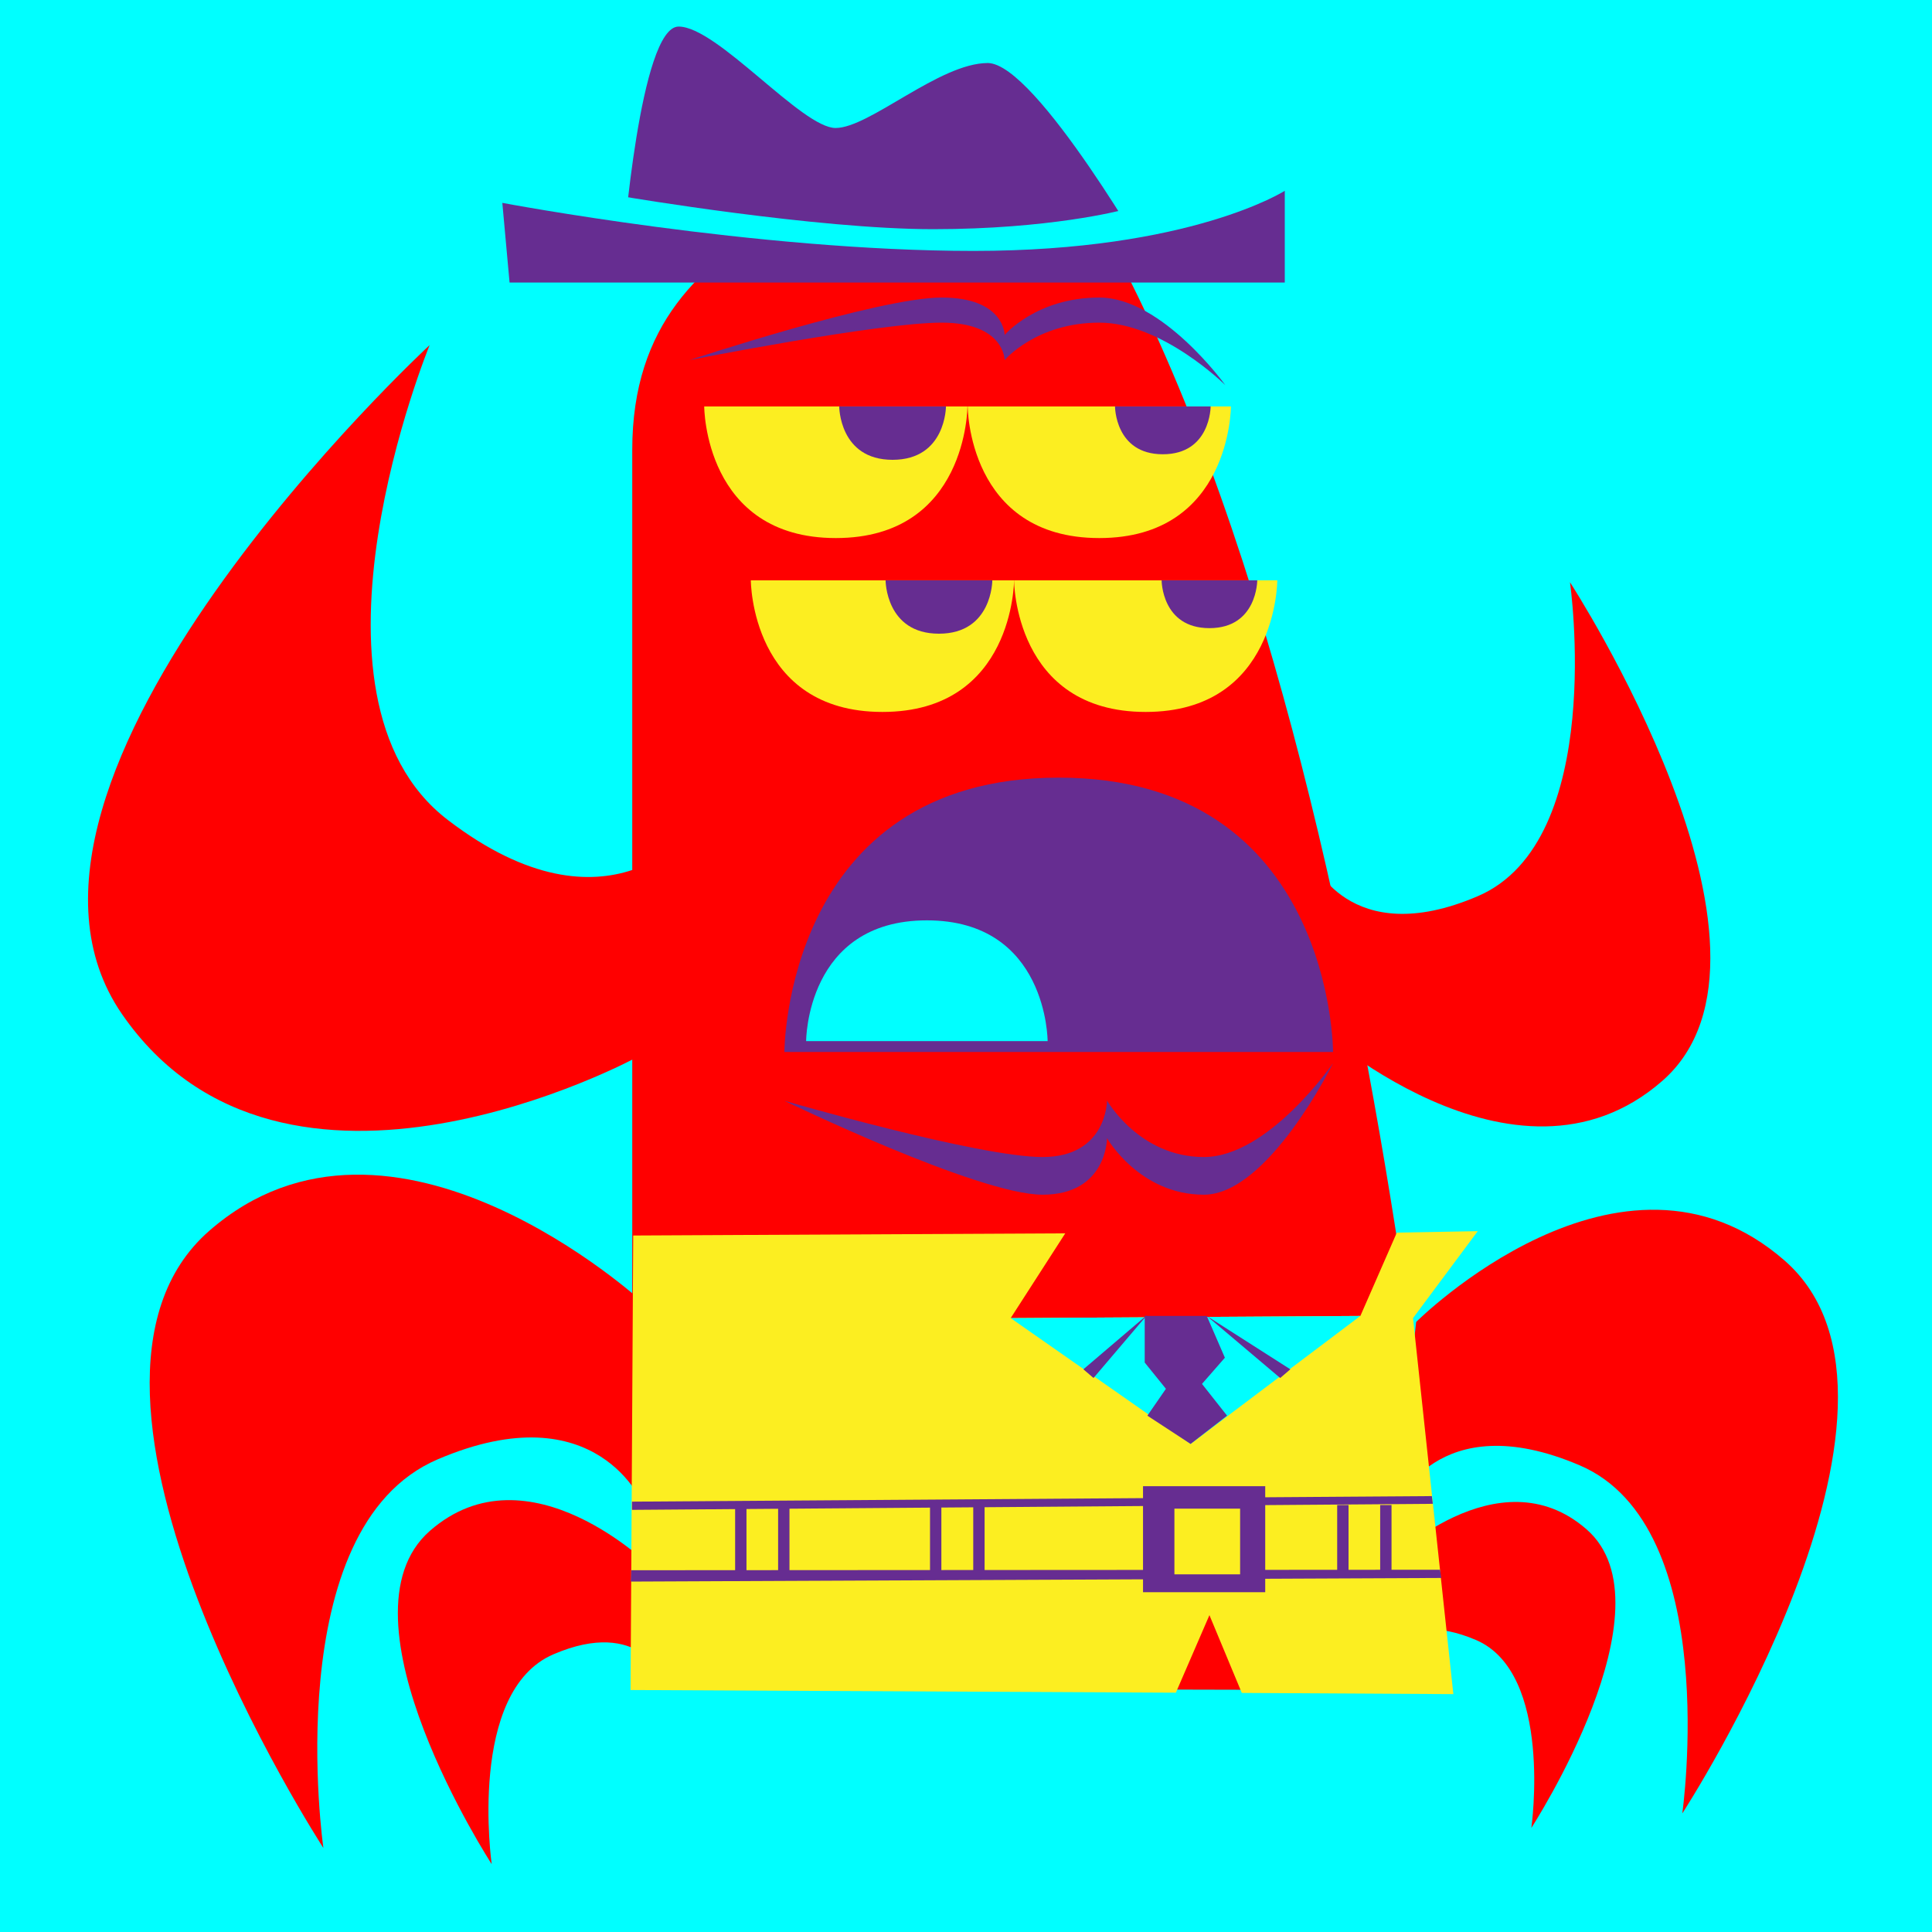 <?xml version="1.0" encoding="utf-8"?>
<!-- Generator: Adobe Illustrator 26.0.1, SVG Export Plug-In . SVG Version: 6.00 Build 0)  -->
<svg version="1.1" id="Layer_1" xmlns="http://www.w3.org/2000/svg" xmlns:xlink="http://www.w3.org/1999/xlink" x="0px" y="0px"
	 viewBox="0 0 800 800" style="enable-background:new 0 0 800 800;" xml:space="preserve">
<style type="text/css">
	.st0{fill:#00FFFF;}
	.st1{fill:#FF0000;}
	.st2{fill:#662D91;}
	.st3{fill:#FCEE21;}
</style>
<g id="Layer_2_00000062913949966627425780000003742623369880105111_">
	<rect class="st0" width="800" height="800"/>
</g>
<path class="st1" d="M287.7,342.5c0,0-35.2,48.4-102.3-3s-7.5-196.6-7.5-196.6s-194.4,179.9-127.4,277s213,18,213,18L287.7,342.5z"
	/>
<path class="st1" d="M543.1,355.8c0,0,15.3,38.2,68.8,15.3c53.5-22.9,38.2-130,38.2-130s99.4,153,38.2,206.5s-145.3-24-145.3-24
	L543.1,355.8z"/>
<path class="st1" d="M409,26.1c-32.8,61.3-147.2,55.6-147.2,160.2s0,512.8,0,512.8l338.8,0.8C600.6,700,566.5,201.5,409,26.1z"/>
<path class="st1" d="M577.9,623.8c0,0,17-42.4,76.3-17s42.4,144.1,42.4,144.1S806.8,581.4,739,522c-67.8-59.3-152.6,25.4-152.6,25.4
	L577.9,623.8z"/>
<path class="st1" d="M570,688.3c0,0,9.2-22.9,41.2-9.2s22.9,77.8,22.9,77.8s59.5-91.6,22.9-123.6S574.6,647,574.6,647L570,688.3z"/>
<path class="st1" d="M266.4,623.2c0,0-18.9-47.3-85.2-18.9s-47.3,160.9-47.3,160.9s-123-189.3-47.3-255.5s179.7,29.7,179.7,29.7
	L266.4,623.2z"/>
<path class="st1" d="M275.2,695.2c0,0-10.2-25.6-46-10.2c-35.8,15.3-25.6,86.9-25.6,86.9s-66.4-102.2-25.6-138
	c40.9-35.8,92,15.3,92,15.3L275.2,695.2z"/>
<path class="st2" d="M552,435.6c0,0,0-113.6-113.6-113.6S324.8,435.6,324.8,435.6H552z"/>
<path class="st0" d="M433.8,431.1c0,0,0-50-50-50s-50,50-50,50H433.8z"/>
<g>
	<path class="st3" d="M310.9,240.3c0,0,0,54.5,54.5,54.5s54.5-54.5,54.5-54.5L310.9,240.3L310.9,240.3z"/>
	<path class="st3" d="M419.9,240.3c0,0,0,54.5,54.5,54.5s54.5-54.5,54.5-54.5L419.9,240.3L419.9,240.3z"/>
	<path class="st2" d="M481,240.3c0,0,0,19.8,19.8,19.8s19.8-19.8,19.8-19.8H481z"/>
	<path class="st2" d="M366.7,240.3c0,0,0,22.1,22.1,22.1s22.1-22.1,22.1-22.1L366.7,240.3L366.7,240.3z"/>
</g>
<g>
	<path class="st3" d="M291.6,168.3c0,0,0,54.5,54.5,54.5s54.5-54.5,54.5-54.5H291.6z"/>
	<path class="st3" d="M400.7,168.3c0,0,0,54.5,54.5,54.5s54.5-54.5,54.5-54.5H400.7z"/>
	<path class="st2" d="M461.7,168.3c0,0,0,19.8,19.8,19.8s19.8-19.8,19.8-19.8H461.7z"/>
	<path class="st2" d="M347.5,168.3c0,0,0,22.1,22.1,22.1s22.1-22.1,22.1-22.1H347.5z"/>
</g>
<path class="st2" d="M324.8,455.8c0,0,80.2,38.9,106.9,38.9s26.7-23.4,26.7-23.4s13.4,23.4,40.1,23.4s53.5-54.5,53.5-54.5
	s-26.7,38.9-53.5,38.9s-40.1-23.4-40.1-23.4s0,23.4-26.7,23.4C405,479.1,324.8,455.8,324.8,455.8z"/>
<path class="st2" d="M285.5,149.1c0,0,78.3-25.9,104.4-25.9s26.1,15.5,26.1,15.5s13.1-15.5,39.2-15.5s52.2,36.3,52.2,36.3
	s-26.1-25.9-52.2-25.9S416,149.1,416,149.1s0-15.5-26.1-15.5S285.5,149.1,285.5,149.1z"/>
<path class="st2" d="M258,103c0,0,7-92,23-92s51,42,65,42s43-26.9,63-26.9s69,85.9,69,85.9L258,103z"/>
<path class="st0" d="M258.9,81.5c0,0,79.2,13.4,127.5,13.4s77.8-7.8,77.8-7.8l13.6,20.8h-221L258.9,81.5z"/>
<path class="st2" d="M211,117h321V79c0,0-38.8,24.9-128.9,24.9S208,84,208,84L211,117z"/>
<polygon class="st3" points="611.9,509.8 578.4,510.4 563.3,544.9 418.5,545.8 441.1,510.7 262.2,511.6 261.1,699.8 486.9,700.9 
	500.8,668.8 514.2,701 601.8,701.5 585.1,545.8 "/>
<rect x="264.2" y="628.1" class="st3" width="326" height="26.2"/>
<polygon class="st2" points="593.3,622.7 261.7,625.2 261.7,621.8 592.9,619.5 "/>
<polygon class="st2" points="596.8,653.4 261.2,654.9 261.4,650.2 596.3,650 "/>
<polygon class="st0" points="418.5,545.8 493,597.9 563.3,544.9 "/>
<polygon class="st2" points="448.6,567 475.1,544.4 452.8,570.6 "/>
<polygon class="st2" points="530.1,570.6 499.7,544.9 534.3,567 "/>
<polygon class="st2" points="507.2,562.2 489.1,582.9 474,564.2 474,544.9 499.7,544.9 "/>
<polygon class="st2" points="490.5,563.9 475.1,586.2 493,597.9 508.1,586.2 "/>
<rect x="473.3" y="615.4" class="st2" width="50.6" height="43.9"/>
<rect x="486.3" y="624.7" class="st3" width="27.2" height="27.2"/>
<rect x="304.4" y="623.2" class="st2" width="4.7" height="27.5"/>
<rect x="322.2" y="623.2" class="st2" width="4.7" height="27.5"/>
<rect x="385.1" y="623.2" class="st2" width="4.7" height="27.5"/>
<rect x="403" y="623.2" class="st2" width="4.7" height="27.5"/>
<rect x="553.7" y="623.2" class="st2" width="4.7" height="27.5"/>
<rect x="571.5" y="623.2" class="st2" width="4.7" height="27.5"/>
</svg>
